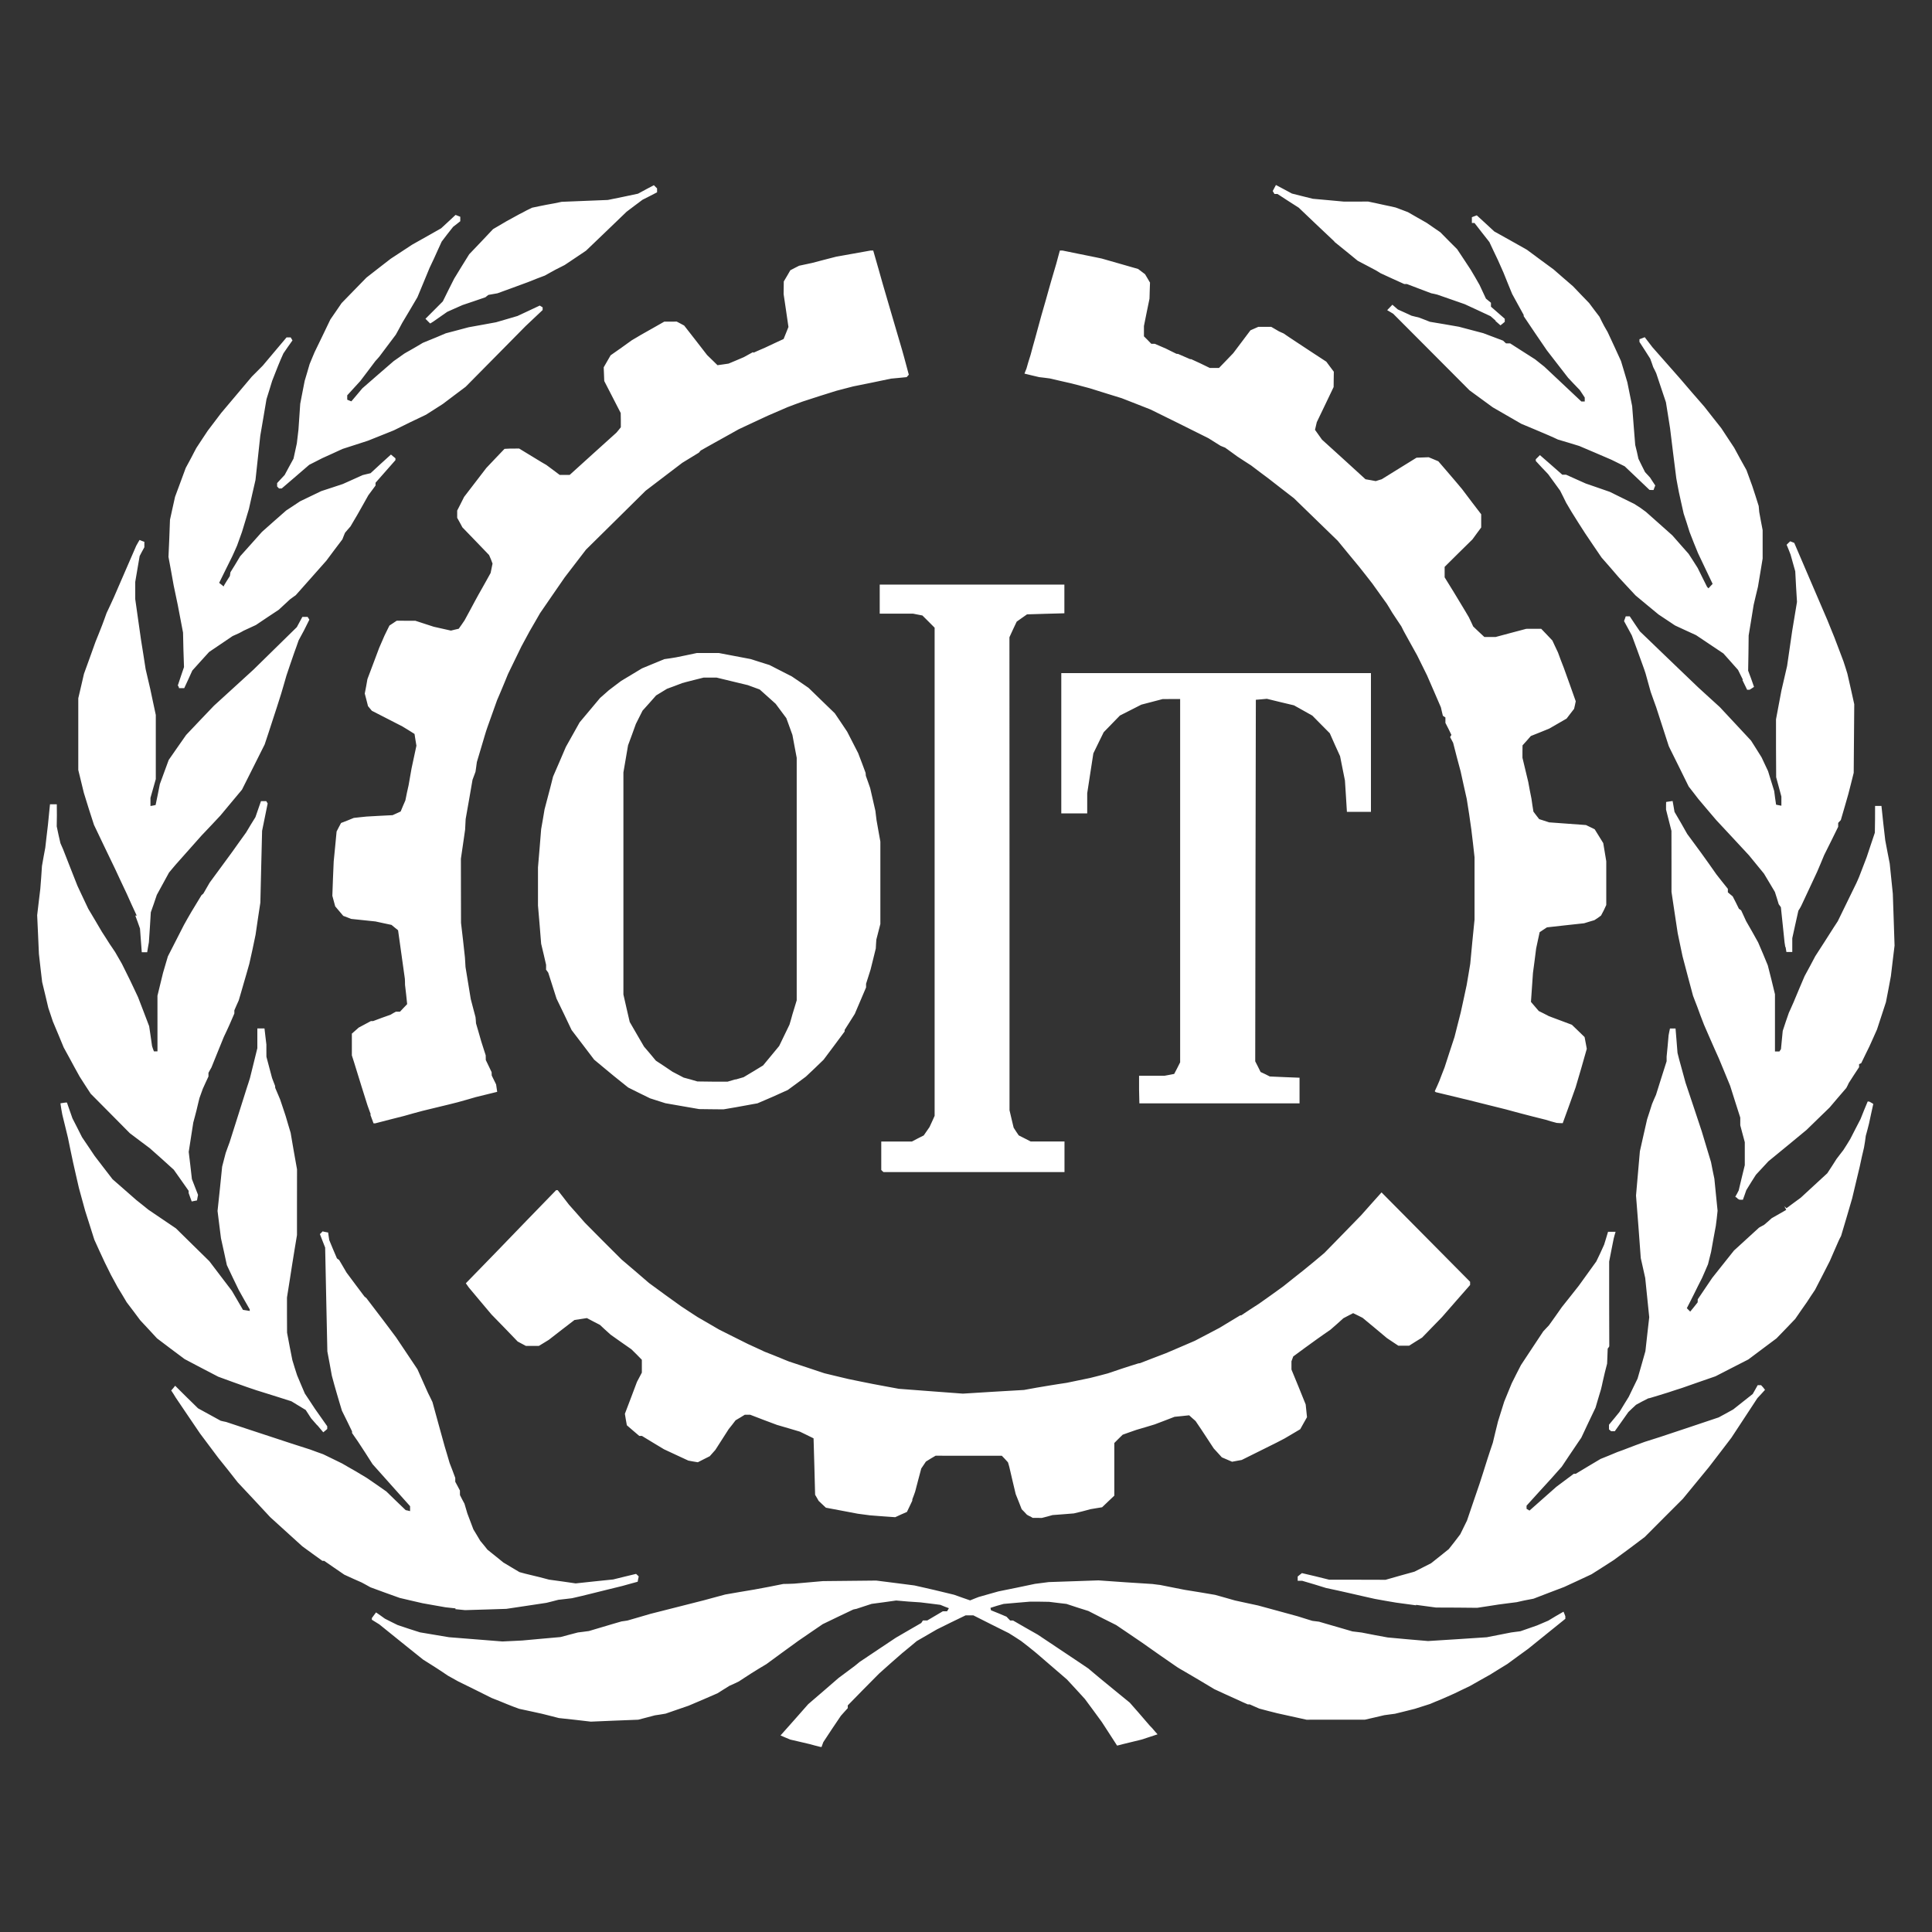 <?xml version="1.0" encoding="utf-8"?>
<!-- Generator: Adobe Illustrator 14.0.0, SVG Export Plug-In . SVG Version: 6.00 Build 43363)  -->
<!DOCTYPE svg PUBLIC "-//W3C//DTD SVG 1.1//EN" "http://www.w3.org/Graphics/SVG/1.1/DTD/svg11.dtd">
<svg version="1.1" id="Camada_1" xmlns="http://www.w3.org/2000/svg" xmlns:xlink="http://www.w3.org/1999/xlink" x="0px" y="0px"
	 width="50px" height="50px" viewBox="41.667 0 50 50" enable-background="new 41.667 0 50 50" xml:space="preserve">
<rect x="41.667" y="0" width="50" height="50" fill="#333333" stroke="none"/>
<path id="path233-3" fill="#FFFFFF" d="M62.756,45.174l-0.119-0.033l-0.259-0.061l-0.26-0.06l-0.126-0.053l-0.125-0.054l0.359-0.404
	l0.357-0.405l0.393-0.338l0.394-0.341l0.207-0.154l0.208-0.155l0.062-0.05l0.062-0.052l0.473-0.317l0.471-0.314l0.327-0.19
	l0.329-0.19l0.022-0.034l0.021-0.032h0.056h0.057l0.2-0.118l0.202-0.119h0.055h0.055l0.024-0.04l0.023-0.04l-0.111-0.042
	l-0.11-0.045L65.742,41.5l-0.257-0.031l-0.313-0.021l-0.313-0.027l-0.318,0.045l-0.316,0.042l-0.197,0.064l-0.197,0.065
	l-0.041,0.008l-0.04,0.009l-0.395,0.188l-0.396,0.191l-0.315,0.215l-0.315,0.216l-0.415,0.301l-0.413,0.303l-0.194,0.116
	l-0.19,0.118l-0.164,0.106l-0.165,0.108l-0.119,0.057l-0.123,0.055l-0.156,0.097l-0.154,0.097l-0.375,0.163l-0.374,0.159
	l-0.297,0.102l-0.297,0.103l-0.138,0.023l-0.14,0.021l-0.216,0.057l-0.215,0.056l-0.613,0.024l-0.613,0.026l-0.414-0.048
	l-0.414-0.045l-0.215-0.055l-0.218-0.055l-0.296-0.065l-0.297-0.064l-0.16-0.059l-0.157-0.062l-0.197-0.081l-0.198-0.078
	l-0.435-0.217l-0.435-0.214l-0.13-0.073l-0.132-0.073l-0.154-0.104l-0.156-0.102l-0.167-0.106l-0.168-0.106l-0.567-0.455
	l-0.565-0.456l-0.097-0.06l-0.095-0.059v-0.023v-0.021l0.054-0.074l0.054-0.072l0.115,0.08l0.114,0.082l0.164,0.083l0.164,0.081
	l0.29,0.097l0.29,0.093l0.375,0.063l0.376,0.063l0.69,0.055l0.692,0.055l0.257-0.012l0.258-0.013l0.493-0.045l0.495-0.044
	l0.225-0.06l0.226-0.059l0.143-0.018l0.143-0.019l0.184-0.055l0.186-0.055l0.235-0.07l0.238-0.069l0.078-0.011l0.077-0.012
	l0.297-0.086l0.298-0.087l0.69-0.175l0.693-0.176l0.276-0.075l0.275-0.074l0.374-0.065l0.375-0.063l0.377-0.07l0.376-0.075
	l0.136-0.003l0.14-0.005l0.374-0.033l0.375-0.033l0.69-0.007l0.692-0.007l0.315,0.04l0.315,0.04l0.177,0.023l0.179,0.023
	l0.257,0.058l0.257,0.059l0.258,0.062l0.256,0.062l0.208,0.074l0.207,0.072l0.108-0.044l0.11-0.043l0.256-0.073l0.259-0.073
	l0.473-0.096l0.472-0.099l0.179-0.023l0.178-0.023l0.644-0.022l0.642-0.022l0.698,0.049l0.702,0.045l0.098,0.013l0.1,0.012
	l0.316,0.063l0.314,0.062l0.396,0.064l0.396,0.067l0.257,0.072l0.256,0.073l0.298,0.065l0.298,0.064l0.514,0.14l0.512,0.14
	l0.188,0.059l0.191,0.059l0.086,0.011l0.088,0.011l0.236,0.069l0.236,0.068l0.196,0.057l0.198,0.058l0.119,0.014l0.12,0.015
	l0.334,0.065l0.336,0.062l0.523,0.048l0.524,0.045l0.76-0.048l0.759-0.05l0.315-0.062l0.316-0.062l0.119-0.016l0.12-0.015
	l0.215-0.075l0.218-0.076l0.145-0.062l0.145-0.062l0.196-0.118l0.198-0.114l0.024,0.058l0.023,0.061v0.033v0.033l-0.48,0.387
	l-0.48,0.388l-0.27,0.196l-0.27,0.198l-0.225,0.138L80.23,43.34l-0.262,0.147l-0.261,0.148l-0.199,0.095l-0.198,0.096l-0.177,0.079
	l-0.178,0.078l-0.138,0.056l-0.139,0.059l-0.197,0.063l-0.198,0.063l-0.258,0.065l-0.256,0.063l-0.138,0.018l-0.139,0.019
	l-0.251,0.059l-0.249,0.057l-0.755,0.001H75.48l-0.376-0.083l-0.376-0.083l-0.234-0.059l-0.237-0.063l-0.123-0.054l-0.125-0.055
	h-0.026h-0.023l-0.126-0.055l-0.123-0.057l-0.31-0.14l-0.308-0.142l-0.402-0.241l-0.402-0.236l-0.079-0.045l-0.078-0.048
	l-0.464-0.321l-0.446-0.314l-0.335-0.228l-0.334-0.226l-0.359-0.18l-0.36-0.184l-0.285-0.09l-0.282-0.093l-0.223-0.026l-0.227-0.028
	l-0.244-0.004l-0.245-0.001l-0.344,0.029l-0.343,0.03l-0.171,0.048l-0.17,0.054l0.007,0.031l0.007,0.032l0.201,0.081l0.201,0.085
	l0.045,0.048l0.048,0.05h0.037h0.038l0.319,0.184l0.319,0.181l0.511,0.341l0.509,0.34l0.146,0.098l0.146,0.099l0.155,0.131
	l0.152,0.127l0.383,0.314l0.381,0.311l0.231,0.263l0.23,0.267l0.057,0.066l0.062,0.064l0.068,0.08l0.071,0.08l-0.209,0.069
	l-0.208,0.068l-0.238,0.058l-0.234,0.057l-0.079,0.021l-0.079,0.019l-0.197-0.305l-0.2-0.308l-0.218-0.298l-0.219-0.296
	l-0.233-0.255l-0.232-0.251l-0.396-0.341l-0.396-0.341l-0.196-0.159l-0.197-0.153l-0.16-0.104l-0.159-0.1l-0.459-0.229l-0.458-0.231
	h-0.099h-0.101l-0.372,0.18l-0.372,0.184l-0.26,0.151l-0.261,0.151l-0.188,0.157l-0.19,0.156l-0.299,0.262l-0.298,0.266
	l-0.407,0.411l-0.403,0.412v0.037v0.034l-0.09,0.099l-0.089,0.1L63.2,44.744l-0.226,0.343l-0.023,0.062l-0.022,0.063l-0.027-0.002
	l-0.025-0.005L62.756,45.174L62.756,45.174z M53.458,41.625L53.2,41.597l-0.297-0.052l-0.297-0.053l-0.296-0.068l-0.298-0.07
	l-0.379-0.136l-0.379-0.139l-0.113-0.063l-0.115-0.062l-0.224-0.099l-0.225-0.103l-0.261-0.179l-0.258-0.178h-0.024h-0.023
	l-0.261-0.188l-0.258-0.188l-0.418-0.379l-0.414-0.376l-0.42-0.452l-0.421-0.449l-0.25-0.319l-0.252-0.314l-0.236-0.315L46.845,37.1
	l-0.315-0.464l-0.315-0.466l-0.057-0.093l-0.06-0.092l0.053-0.06l0.049-0.062l0.295,0.293l0.297,0.291l0.294,0.161l0.293,0.161
	l0.072,0.017l0.068,0.014l0.594,0.197l0.593,0.195l0.495,0.163l0.495,0.159l0.168,0.062l0.168,0.06l0.247,0.12l0.245,0.12
	l0.174,0.101l0.178,0.101l0.146,0.088l0.143,0.086l0.252,0.173l0.25,0.175l0.248,0.241l0.251,0.241l0.058,0.012l0.056,0.014v-0.065
	V38.98l-0.487-0.545l-0.485-0.544l-0.189-0.296L50.926,37.3l-0.074-0.106l-0.074-0.108v-0.021v-0.021l-0.13-0.268l-0.132-0.267
	l-0.065-0.216l-0.064-0.217l-0.067-0.234l-0.065-0.239l-0.057-0.314l-0.059-0.314l-0.029-1.344l-0.028-1.344l-0.068-0.173
	l-0.068-0.176l0.035-0.033l0.034-0.037l0.072,0.016l0.072,0.013l0.014,0.1l0.015,0.097l0.098,0.236l0.101,0.237l0.028,0.021
	l0.029,0.02l0.096,0.163l0.094,0.161l0.233,0.313l0.232,0.309l0.026,0.021l0.024,0.02l0.227,0.298l0.224,0.294l0.16,0.213
	l0.157,0.21l0.276,0.412l0.277,0.414l0.136,0.305l0.136,0.305l0.058,0.117l0.059,0.122l0.157,0.572l0.158,0.571l0.065,0.217
	l0.064,0.218l0.074,0.191l0.072,0.194v0.048v0.052l0.061,0.113l0.06,0.114v0.061l0.001,0.057l0.057,0.112l0.059,0.11l0.037,0.124
	l0.038,0.129l0.078,0.206l0.078,0.206l0.09,0.149l0.089,0.149l0.094,0.113l0.092,0.115l0.207,0.166l0.205,0.166l0.209,0.125
	l0.207,0.123l0.147,0.04l0.148,0.036l0.236,0.057l0.235,0.062l0.344,0.047l0.344,0.05l0.485-0.052l0.486-0.05l0.296-0.073
	l0.296-0.071l0.036,0.033l0.033,0.033l-0.015,0.07l-0.012,0.067l-0.198,0.054l-0.197,0.055l-0.396,0.097l-0.395,0.098l-0.256,0.063
	l-0.259,0.06l-0.177,0.021l-0.177,0.02l-0.154,0.04l-0.152,0.038l-0.517,0.078l-0.521,0.078l-0.532,0.017l-0.534,0.016l-0.255-0.025
	L53.458,41.625z M78.311,41.545l-0.512-0.069l-0.276-0.047l-0.277-0.05l-0.316-0.071l-0.314-0.072l-0.315-0.071l-0.316-0.068
	l-0.308-0.095l-0.309-0.091H75.31h-0.059v-0.054V40.8l0.055-0.045l0.055-0.043l0.352,0.083l0.351,0.087l0.731,0.001l0.73,0.002
	l0.372-0.106l0.375-0.104l0.218-0.11l0.214-0.109l0.229-0.182l0.228-0.183l0.151-0.192l0.147-0.193l0.087-0.178l0.087-0.177
	l0.161-0.474l0.163-0.476l0.101-0.314l0.099-0.314l0.071-0.218l0.073-0.216l0.066-0.276l0.068-0.276l0.08-0.256l0.081-0.258
	l0.097-0.237l0.097-0.236l0.119-0.238l0.12-0.234l0.288-0.436l0.289-0.436l0.073-0.078l0.074-0.078l0.167-0.234l0.168-0.239
	l0.218-0.274l0.218-0.276l0.228-0.316l0.227-0.315l0.103-0.215l0.1-0.22l0.051-0.166l0.05-0.166h0.098h0.097l-0.026,0.088
	l-0.023,0.088l-0.059,0.296l-0.058,0.298v1.096l0.003,1.098l-0.02,0.032l-0.021,0.026l-0.007,0.194l-0.008,0.196L83.2,35.521
	l-0.055,0.238l-0.021,0.098l-0.024,0.1l-0.071,0.236l-0.07,0.238l-0.185,0.387l-0.183,0.39l-0.073,0.106l-0.07,0.104l-0.181,0.268
	l-0.182,0.273l-0.128,0.143l-0.127,0.144l-0.329,0.36l-0.327,0.361v0.039v0.042l0.038,0.023l0.038,0.023l0.348-0.308l0.348-0.308
	l0.225-0.168l0.225-0.168h0.026h0.025l0.32-0.193l0.323-0.192l0.216-0.087l0.216-0.09l0.139-0.05l0.138-0.053l0.216-0.082
	l0.218-0.08l0.196-0.062l0.198-0.063l0.76-0.253l0.76-0.255l0.188-0.102l0.188-0.104l0.251-0.199l0.253-0.2l0.065-0.114l0.064-0.115
	h0.045h0.043l0.054,0.059l0.048,0.062l-0.098,0.108l-0.099,0.106l-0.337,0.514l-0.338,0.514l-0.291,0.381l-0.291,0.379l-0.336,0.409
	l-0.336,0.409l-0.494,0.494l-0.492,0.494l-0.397,0.299l-0.402,0.296l-0.288,0.185l-0.291,0.185L82.5,40.908l-0.355,0.164
	l-0.395,0.15l-0.395,0.152l-0.119,0.023l-0.12,0.023l-0.095,0.021l-0.1,0.023l-0.236,0.03l-0.236,0.031l-0.275,0.043l-0.278,0.042
	l-0.532-0.005l-0.533-0.002l-0.513-0.069L78.311,41.545z M68.323,39.245l-0.078-0.043l-0.068-0.073l-0.069-0.07l-0.077-0.197
	l-0.078-0.195l-0.083-0.349l-0.081-0.348l-0.017-0.063l-0.019-0.062l-0.078-0.086l-0.082-0.085h-0.855H65.88l-0.126,0.074
	l-0.125,0.078l-0.06,0.09l-0.06,0.089l-0.08,0.301l-0.078,0.298l-0.034,0.096l-0.038,0.099l-0.002,0.02v0.019l-0.069,0.145
	l-0.07,0.146l-0.151,0.066l-0.152,0.07l-0.327-0.023l-0.325-0.025l-0.158-0.021l-0.159-0.021l-0.411-0.078l-0.414-0.078
	l-0.094-0.088l-0.093-0.088l-0.046-0.08l-0.046-0.078l-0.019-0.73l-0.021-0.731l-0.177-0.087l-0.177-0.086l-0.296-0.088
	l-0.298-0.087l-0.347-0.13l-0.346-0.133h-0.068h-0.07l-0.119,0.073l-0.12,0.071l-0.089,0.116l-0.09,0.113l-0.173,0.27l-0.172,0.268
	l-0.073,0.082l-0.072,0.081l-0.155,0.078l-0.153,0.078l-0.122-0.02L59.481,37.8l-0.315-0.146l-0.315-0.147l-0.286-0.172
	l-0.284-0.173h-0.034h-0.035l-0.162-0.138l-0.16-0.138l-0.027-0.15l-0.024-0.147l0.157-0.413l0.156-0.414l0.063-0.119l0.063-0.12
	v-0.166v-0.166l-0.134-0.137l-0.137-0.135l-0.269-0.188l-0.267-0.189l-0.141-0.127l-0.138-0.128l-0.169-0.087l-0.167-0.088
	l-0.162,0.025l-0.159,0.024l-0.333,0.256l-0.332,0.258l-0.127,0.078l-0.13,0.079h-0.167h-0.169l-0.107-0.057l-0.106-0.057
	l-0.337-0.35l-0.339-0.348l-0.294-0.349l-0.295-0.352l-0.037-0.053l-0.039-0.055l0.414-0.425l0.415-0.427l0.753-0.78l0.755-0.778
	h0.02H56.1l0.146,0.187l0.146,0.189l0.205,0.231l0.206,0.235l0.473,0.477l0.477,0.476l0.355,0.302l0.354,0.305l0.216,0.158
	l0.217,0.159l0.198,0.142l0.197,0.142l0.217,0.143l0.215,0.14l0.277,0.16l0.276,0.161l0.375,0.188l0.374,0.187l0.216,0.099
	l0.217,0.101l0.217,0.085l0.214,0.087l0.099,0.041l0.1,0.04l0.457,0.151l0.459,0.153l0.311,0.075l0.311,0.074l0.316,0.065
	l0.315,0.063l0.336,0.063l0.336,0.062l0.829,0.063l0.83,0.062l0.79-0.049l0.79-0.046l0.336-0.061l0.335-0.056l0.218-0.035
	l0.218-0.033l0.303-0.063l0.304-0.063l0.229-0.058l0.23-0.061l0.178-0.06l0.177-0.06l0.216-0.07l0.217-0.068l0.02-0.003l0.021-0.002
	l0.335-0.13l0.338-0.129l0.374-0.16l0.374-0.161l0.321-0.168l0.319-0.168l0.266-0.161l0.267-0.161h0.014h0.013l0.227-0.151
	l0.229-0.148l0.315-0.223l0.316-0.228l0.263-0.21l0.263-0.208l0.27-0.221l0.268-0.225l0.476-0.487l0.474-0.487l0.265-0.298
	l0.265-0.296l1.146,1.156l1.146,1.157v0.041v0.042l-0.365,0.416l-0.364,0.417l-0.256,0.263l-0.257,0.265l-0.168,0.104l-0.168,0.106
	h-0.141h-0.139l-0.147-0.098l-0.148-0.099l-0.314-0.263l-0.315-0.261l-0.123-0.062l-0.122-0.059l-0.126,0.065l-0.126,0.066
	l-0.162,0.146L76.1,34.412l-0.17,0.118l-0.17,0.12l-0.313,0.226l-0.311,0.229l-0.023,0.062L75.09,35.23v0.106v0.108l0.185,0.45
	l0.183,0.453l0.017,0.164l0.017,0.166l-0.088,0.155l-0.087,0.156l-0.204,0.121l-0.204,0.12l-0.102,0.053l-0.104,0.054l-0.452,0.225
	l-0.449,0.223l-0.126,0.023l-0.123,0.023l-0.132-0.057l-0.133-0.057l-0.104-0.115l-0.104-0.113l-0.093-0.141l-0.094-0.144
	l-0.141-0.214l-0.144-0.213l-0.083-0.073l-0.083-0.075l-0.189,0.02l-0.189,0.019l-0.257,0.099l-0.258,0.098l-0.235,0.071
	l-0.238,0.07l-0.178,0.062l-0.176,0.063l-0.11,0.107l-0.107,0.108v0.682v0.681l-0.158,0.149l-0.158,0.151l-0.148,0.024l-0.149,0.025
	l-0.214,0.057l-0.219,0.053l-0.275,0.022l-0.278,0.021l-0.136,0.038l-0.14,0.036l-0.12-0.001h-0.116l-0.08-0.047L68.323,39.245z
	 M49.881,36.892l-0.162-0.185l-0.07-0.109l-0.07-0.108l-0.185-0.112l-0.184-0.112l-0.335-0.107l-0.335-0.105l-0.237-0.074
	L48.066,35.9l-0.376-0.134l-0.375-0.137l-0.436-0.227l-0.433-0.228l-0.359-0.268l-0.357-0.27l-0.216-0.234l-0.218-0.234
	l-0.174-0.233l-0.175-0.23l-0.119-0.2l-0.118-0.194l-0.086-0.159l-0.086-0.158l-0.079-0.16l-0.078-0.157l-0.138-0.297l-0.135-0.297
	l-0.118-0.373l-0.119-0.374L43.79,31.04l-0.081-0.296l-0.077-0.336l-0.076-0.336l-0.066-0.314l-0.065-0.316l-0.072-0.296
	l-0.073-0.298L43.253,28.7l-0.022-0.146l0.042-0.007l0.041-0.006l0.041-0.006l0.044-0.002l0.071,0.205l0.072,0.205l0.125,0.244
	l0.123,0.244l0.163,0.241l0.163,0.243l0.232,0.303l0.232,0.301l0.309,0.27l0.308,0.27l0.156,0.124l0.155,0.125l0.356,0.241
	l0.356,0.241l0.431,0.424l0.434,0.426l0.291,0.383l0.292,0.384l0.144,0.246l0.143,0.246l0.087,0.014l0.088,0.015v-0.02v-0.021
	l-0.142-0.248l-0.14-0.25l-0.156-0.322l-0.154-0.326l-0.075-0.346l-0.077-0.348l-0.045-0.355l-0.044-0.353l0.061-0.574l0.058-0.572
	l0.046-0.178l0.046-0.176l0.05-0.139l0.051-0.138l0.225-0.71l0.225-0.712l0.039-0.118l0.038-0.121l0.096-0.388l0.095-0.386v-0.254
	v-0.257h0.094h0.091l0.024,0.208l0.025,0.209v0.158l0.001,0.158l0.073,0.276l0.073,0.274l0.038,0.1l0.039,0.1l0.003,0.027
	l0.002,0.029l0.063,0.148l0.063,0.149l0.072,0.214l0.072,0.217l0.064,0.218l0.065,0.216l0.04,0.236l0.041,0.238l0.042,0.236
	l0.042,0.235l-0.001,0.849v0.852l-0.062,0.374l-0.06,0.372l-0.068,0.436l-0.069,0.435v0.454l0.002,0.455l0.067,0.356l0.07,0.354
	l0.06,0.197l0.063,0.196l0.1,0.238l0.1,0.234l0.131,0.197l0.13,0.198l0.16,0.227l0.159,0.226v0.035v0.035l-0.05,0.043l-0.053,0.043
	l-0.158-0.188L49.881,36.892z M83.333,37.015l-0.026-0.024v-0.059v-0.06l0.137-0.165l0.134-0.164l0.12-0.198l0.12-0.194l0.114-0.236
	l0.115-0.236l0.102-0.355l0.101-0.356l0.049-0.44l0.05-0.438l-0.052-0.508l-0.052-0.509l-0.057-0.256l-0.058-0.258l-0.06-0.812
	l-0.063-0.807l0.05-0.573l0.05-0.572l0.093-0.414l0.094-0.414l0.064-0.196l0.063-0.198l0.05-0.119l0.053-0.119l0.137-0.436
	l0.138-0.434v-0.061v-0.059l0.027-0.277l0.024-0.273l0.017-0.09l0.019-0.088h0.073h0.071l0.026,0.317l0.025,0.315l0.043,0.17
	l0.045,0.164l0.059,0.215l0.06,0.22l0.211,0.63l0.21,0.633l0.119,0.396l0.12,0.397l0.042,0.215l0.045,0.216l0.041,0.414l0.042,0.414
	l-0.021,0.198l-0.025,0.196l-0.062,0.335l-0.06,0.336l-0.04,0.16l-0.04,0.161l-0.076,0.177l-0.078,0.178l-0.106,0.209l-0.105,0.213
	l-0.091,0.18l-0.092,0.18l0.043,0.043l0.045,0.045l0.097-0.119l0.095-0.12l0.002-0.04v-0.038l0.187-0.277l0.188-0.278l0.281-0.354
	l0.282-0.354l0.324-0.296l0.326-0.298l0.063-0.035l0.064-0.034l0.1-0.085l0.099-0.089l0.188-0.107l0.188-0.108l-0.023-0.047
	l-0.025-0.048l0.028,0.026l0.028,0.025l0.185-0.137l0.184-0.135l0.344-0.317l0.343-0.316l0.121-0.185l0.118-0.185l0.09-0.118
	l0.088-0.114l0.089-0.14l0.088-0.144l0.133-0.259l0.133-0.257l0.09-0.226l0.095-0.228h0.023l0.021,0.003l0.05,0.028l0.051,0.031
	l-0.056,0.254l-0.055,0.257l-0.04,0.156l-0.043,0.158l-0.021,0.153l-0.025,0.151l-0.057,0.244l-0.053,0.246l-0.099,0.414
	l-0.098,0.412l-0.143,0.489l-0.144,0.484l-0.035,0.066l-0.031,0.066l-0.113,0.258l-0.111,0.256l-0.192,0.376l-0.193,0.374
	l-0.106,0.158l-0.104,0.159l-0.151,0.215l-0.15,0.218l-0.242,0.253l-0.243,0.251l-0.364,0.272l-0.364,0.273l-0.426,0.218
	l-0.424,0.218l-0.436,0.151l-0.434,0.152l-0.179,0.057l-0.178,0.059l-0.236,0.073l-0.235,0.071l-0.021,0.005l-0.021,0.003
	l-0.161,0.082l-0.156,0.085l-0.1,0.093l-0.099,0.095l-0.173,0.245l-0.178,0.251h-0.047h-0.047L83.333,37.015L83.333,37.015z
	 M46.587,30.981l-0.038-0.106v-0.029v-0.028l-0.192-0.273l-0.192-0.272l-0.31-0.281l-0.312-0.277l-0.259-0.194l-0.256-0.193
	l-0.508-0.513l-0.506-0.51l-0.144-0.221l-0.142-0.222l-0.065-0.118l-0.066-0.119l-0.139-0.257l-0.142-0.259l-0.139-0.336
	l-0.142-0.338l-0.058-0.175l-0.059-0.175l-0.079-0.334l-0.081-0.335l-0.043-0.366l-0.041-0.365l-0.022-0.499l-0.023-0.5l0.04-0.341
	l0.041-0.339l0.023-0.296l0.02-0.298l0.042-0.238l0.044-0.236l0.034-0.297l0.035-0.296l0.026-0.264l0.027-0.267h0.088h0.088
	L43.139,21.1l-0.004,0.287l0.046,0.217l0.05,0.218l0.034,0.078l0.035,0.08l0.185,0.473l0.187,0.474l0.139,0.296l0.14,0.296
	l0.177,0.297l0.174,0.296l0.102,0.158l0.1,0.158l0.072,0.106l0.071,0.106l0.087,0.151l0.087,0.151l0.107,0.216l0.107,0.216
	l0.102,0.215l0.102,0.217l0.144,0.374l0.144,0.378l0.038,0.256l0.037,0.258l0.023,0.07l0.025,0.067h0.045h0.047v-0.72V25.77
	l0.072-0.297l0.072-0.295l0.063-0.215l0.063-0.213l0.207-0.405l0.208-0.407l0.095-0.17l0.098-0.169l0.132-0.218l0.131-0.216
	l0.025-0.02l0.023-0.021l0.081-0.141l0.082-0.142l0.291-0.396l0.291-0.397l0.18-0.253l0.18-0.25l0.119-0.199l0.122-0.197
	l0.072-0.208l0.072-0.208h0.069h0.068l0.017,0.03l0.019,0.03l-0.072,0.355l-0.072,0.354l-0.023,0.928l-0.022,0.93l-0.063,0.414
	l-0.061,0.417l-0.078,0.374L48.12,24.94l-0.073,0.257l-0.074,0.255l-0.063,0.218l-0.064,0.219l-0.057,0.127l-0.057,0.131v0.041
	v0.041l-0.063,0.146l-0.062,0.143l-0.074,0.162l-0.073,0.154l-0.161,0.396l-0.16,0.396L47.1,27.695l-0.038,0.07v0.045v0.049
	l-0.074,0.159l-0.073,0.161l-0.043,0.119l-0.043,0.12l-0.039,0.158l-0.037,0.157l-0.041,0.158l-0.043,0.16l-0.059,0.379
	l-0.059,0.381l0.042,0.351l0.04,0.352l0.079,0.204l0.08,0.205l-0.014,0.071l-0.013,0.073l-0.069,0.013l-0.068,0.014L46.587,30.981
	L46.587,30.981z M86.629,31.007l-0.053-0.035l0.045-0.08l0.043-0.083l0.078-0.327l0.08-0.328v-0.296V29.56l-0.059-0.219
	l-0.058-0.219v-0.097v-0.101l-0.132-0.413L86.443,28.1l-0.146-0.355l-0.148-0.357l-0.053-0.118l-0.054-0.12l-0.138-0.314
	l-0.138-0.317l-0.09-0.234l-0.087-0.237l-0.054-0.139l-0.053-0.139l-0.137-0.512l-0.135-0.513l-0.062-0.296l-0.062-0.297
	l-0.081-0.535l-0.08-0.536v-0.788l-0.001-0.789l-0.07-0.276l-0.07-0.276v-0.098l0.002-0.099l0.083-0.013l0.085-0.012l0.025,0.14
	l0.024,0.141l0.167,0.286l0.162,0.286l0.18,0.244l0.18,0.245l0.2,0.279l0.196,0.279l0.147,0.187l0.149,0.186v0.046v0.045
	l0.062,0.052l0.063,0.052l0.082,0.16l0.079,0.161l0.03,0.02l0.028,0.021l0.064,0.138l0.063,0.138l0.158,0.276l0.154,0.276
	l0.127,0.297l0.123,0.297l0.095,0.374l0.091,0.375v0.741v0.74h0.057h0.059l0.019-0.032l0.02-0.027l0.023-0.238l0.023-0.236
	l0.078-0.236l0.081-0.234l0.045-0.098l0.043-0.098l0.035-0.078l0.033-0.08l0.125-0.298l0.126-0.296l0.139-0.256l0.136-0.257
	l0.243-0.377l0.241-0.378l0.05-0.076l0.05-0.077l0.241-0.494l0.241-0.494l0.035-0.078l0.034-0.079l0.099-0.257l0.098-0.256
	l0.105-0.316l0.106-0.316l0.005-0.346l0.001-0.347h0.082h0.083l0.047,0.445l0.051,0.444l0.057,0.301l0.059,0.302l0.04,0.39
	l0.04,0.39l0.023,0.672l0.022,0.671l-0.048,0.395l-0.047,0.395l-0.063,0.337l-0.065,0.336l-0.116,0.355l-0.116,0.354l-0.097,0.217
	l-0.098,0.218l-0.106,0.216l-0.106,0.219l-0.028,0.013l-0.028,0.013v0.041v0.037l-0.135,0.205l-0.132,0.205l-0.031,0.066
	l-0.033,0.063l-0.217,0.252l-0.214,0.252l-0.298,0.289l-0.3,0.292l-0.493,0.407l-0.494,0.405l-0.161,0.174l-0.161,0.173
	l-0.125,0.197l-0.125,0.203l-0.043,0.123l-0.045,0.125h-0.045l-0.047-0.002l-0.053-0.031L86.629,31.007z M64.5,30.304l-0.026-0.025
	v-0.367v-0.369h0.396h0.397l0.152-0.08l0.154-0.078l0.076-0.11l0.074-0.107l0.067-0.145l0.065-0.145v-6.316v-6.317l-0.156-0.157
	l-0.16-0.159l-0.123-0.024l-0.122-0.024h-0.43h-0.43v-0.376v-0.375h2.389h2.39v0.369v0.373l-0.485,0.013l-0.482,0.015l-0.133,0.093
	l-0.134,0.095l-0.095,0.201l-0.093,0.203l0.002,6.12v6.121l0.053,0.226l0.054,0.225l0.064,0.1l0.068,0.1l0.154,0.078l0.156,0.08
	h0.438h0.436v0.396v0.395h-2.342h-2.343l-0.026-0.023H64.5V30.304z M51.262,28.84l-0.083-0.229l-0.149-0.473l-0.147-0.475
	l-0.054-0.175l-0.056-0.175v-0.281v-0.282l0.089-0.078l0.088-0.078l0.159-0.085l0.157-0.084h0.029h0.029l0.225-0.084l0.227-0.081
	l0.067-0.04l0.07-0.038h0.054h0.052l0.093-0.099l0.092-0.096l-0.026-0.25l-0.029-0.248l-0.001-0.078l-0.003-0.078l-0.088-0.63
	l-0.088-0.628l-0.085-0.069l-0.085-0.07l-0.207-0.044l-0.207-0.045l-0.315-0.033l-0.314-0.033l-0.103-0.04l-0.103-0.039
	l-0.104-0.123l-0.104-0.123l-0.037-0.136l-0.037-0.138l0.016-0.444l0.019-0.444l0.038-0.387l0.037-0.388l0.058-0.113l0.058-0.108
	l0.165-0.064l0.164-0.067l0.164-0.018l0.165-0.017l0.337-0.019l0.338-0.017l0.104-0.047l0.105-0.048l0.06-0.144l0.062-0.143
	l0.04-0.198l0.044-0.197l0.038-0.217l0.038-0.216l0.063-0.294l0.063-0.294l-0.025-0.151l-0.024-0.153l-0.154-0.097L52.081,18.8
	l-0.394-0.202l-0.396-0.203l-0.05-0.06l-0.05-0.06l-0.041-0.162l-0.043-0.164l0.036-0.187l0.033-0.187l0.153-0.406l0.153-0.407
	l0.069-0.158l0.067-0.155l0.064-0.131l0.064-0.129l0.094-0.062l0.094-0.063l0.243,0.001l0.242,0.001l0.236,0.077l0.237,0.077
	l0.222,0.05l0.223,0.05l0.101-0.025l0.101-0.023l0.076-0.108l0.075-0.11l0.139-0.256l0.138-0.257l0.087-0.159l0.089-0.157
	l0.111-0.198l0.11-0.198l0.025-0.122l0.025-0.121l-0.042-0.112l-0.048-0.11l-0.344-0.358l-0.346-0.358l-0.067-0.125l-0.068-0.122
	v-0.092v-0.095l0.09-0.177l0.089-0.177l0.288-0.375l0.287-0.374l0.234-0.247l0.236-0.247l0.067-0.004l0.067-0.003l0.123-0.001
	l0.122-0.001l0.283,0.172l0.284,0.173l0.068,0.04l0.068,0.039l0.175,0.13l0.172,0.129h0.131h0.127l0.604-0.547l0.605-0.546
	l0.058-0.069l0.057-0.071v-0.185l-0.003-0.184l-0.213-0.414l-0.213-0.414l-0.007-0.178l-0.007-0.177l0.09-0.157l0.089-0.154
	L57.748,9l0.271-0.195l0.123-0.072l0.123-0.073l0.296-0.167l0.297-0.169l0.162,0l0.161-0.001l0.097,0.051l0.095,0.051l0.298,0.382
	l0.296,0.382l0.135,0.131l0.134,0.131l0.143-0.02l0.143-0.021l0.198-0.083l0.197-0.084l0.118-0.065l0.119-0.065l0.006,0.007
	l0.007,0.008l0.147-0.065L61.461,9l0.242-0.114l0.244-0.113l0.063-0.156l0.062-0.155L62.01,8.036l-0.063-0.425l0.002-0.164
	l0.002-0.163l0.086-0.145l0.084-0.145l0.113-0.059l0.114-0.058l0.168-0.036l0.167-0.036l0.317-0.083l0.315-0.081l0.44-0.078
	l0.441-0.079h0.036h0.034l0.071,0.247l0.071,0.248l0.05,0.178l0.05,0.177l0.225,0.77l0.226,0.77l0.052,0.177l0.05,0.178l0.063,0.234
	l0.063,0.235l-0.028,0.03L65.132,9.76L64.93,9.78l-0.204,0.019l-0.488,0.102L63.748,10l-0.216,0.056l-0.218,0.057l-0.437,0.137
	l-0.432,0.14l-0.198,0.072l-0.198,0.075l-0.257,0.111l-0.257,0.111l-0.374,0.174l-0.376,0.176l-0.331,0.185l-0.331,0.184
	l-0.162,0.091l-0.159,0.09l-0.024,0.027l-0.023,0.028l-0.214,0.131l-0.216,0.132l-0.473,0.36L58.376,12.7l-0.771,0.762l-0.772,0.762
	l-0.275,0.358l-0.276,0.36l-0.319,0.462l-0.319,0.464l-0.134,0.233l-0.135,0.233l-0.107,0.198l-0.107,0.198l-0.173,0.356
	l-0.173,0.356l-0.088,0.215l-0.091,0.218l-0.052,0.123l-0.052,0.12l-0.124,0.348l-0.124,0.347l-0.036,0.106l-0.033,0.108
	l-0.103,0.347l-0.104,0.348l-0.017,0.126l-0.018,0.125l-0.038,0.103l-0.039,0.104l-0.088,0.508l-0.09,0.509l-0.007,0.138
	l-0.007,0.138l-0.054,0.374l-0.055,0.376l0.001,0.829l0.002,0.831l0.052,0.447l0.049,0.446l0.008,0.125l0.007,0.124l0.068,0.415
	l0.068,0.415l0.061,0.234l0.062,0.234l0.008,0.081l0.005,0.08l0.069,0.236l0.068,0.237l0.057,0.178l0.057,0.177l0.001,0.06
	l0.001,0.061l0.076,0.158l0.075,0.157l0.001,0.044l0.002,0.043l0.057,0.116l0.056,0.114l0.014,0.096l0.014,0.096l-0.277,0.068
	l-0.276,0.068l-0.235,0.068l-0.236,0.066l-0.227,0.057l-0.227,0.055l-0.227,0.055l-0.226,0.055l-0.238,0.064l-0.237,0.067
	l-0.375,0.095l-0.374,0.097h-0.019h-0.026l-0.083-0.225L51.262,28.84z M81.807,29.021l-0.138-0.042L81.353,28.9l-0.316-0.082
	l-0.195-0.052l-0.198-0.054l-0.494-0.123l-0.494-0.124l-0.14-0.033l-0.138-0.034l-0.276-0.066l-0.275-0.066l-0.016-0.012
	l-0.013-0.012l0.06-0.131l0.057-0.131l0.068-0.178l0.069-0.176l0.128-0.395l0.13-0.396l0.08-0.316l0.08-0.314l0.078-0.357
	l0.076-0.354l0.047-0.276l0.046-0.277l0.054-0.573l0.057-0.571v-0.806v-0.804l-0.04-0.359l-0.043-0.359l-0.057-0.399l-0.062-0.394
	l-0.08-0.356l-0.078-0.356l-0.099-0.37l-0.095-0.37l-0.039-0.074l-0.04-0.074l0.017-0.028l0.017-0.029l-0.075-0.155l-0.08-0.156
	v-0.07v-0.07l-0.033-0.022l-0.033-0.022l-0.026-0.109l-0.025-0.109l-0.179-0.414l-0.18-0.414l-0.127-0.257l-0.128-0.259
	l-0.143-0.257l-0.142-0.257l-0.065-0.118l-0.06-0.12l-0.118-0.177l-0.118-0.178l-0.067-0.112l-0.07-0.114l-0.189-0.263l-0.188-0.263
	l-0.166-0.213l-0.168-0.213l-0.281-0.34l-0.28-0.341l-0.569-0.552l-0.566-0.55l-0.33-0.255l-0.329-0.256l-0.225-0.168l-0.223-0.169
	l-0.18-0.116l-0.176-0.115l-0.158-0.115l-0.16-0.115l-0.058-0.023l-0.06-0.025l-0.155-0.097l-0.158-0.099l-0.748-0.373l-0.75-0.37
	l-0.374-0.147l-0.374-0.146l-0.414-0.128l-0.416-0.13l-0.236-0.063l-0.237-0.062L69.11,9.858l-0.276-0.064l-0.138-0.018L68.56,9.76
	l-0.191-0.045l-0.189-0.046l0.024-0.062l0.027-0.066l0.051-0.177l0.056-0.178l0.058-0.216l0.061-0.217l0.081-0.297l0.081-0.296
	l0.057-0.198l0.057-0.198l0.066-0.236l0.067-0.237l0.069-0.235l0.07-0.237l0.045-0.168l0.046-0.167h0.035h0.033l0.391,0.08
	l0.39,0.079l0.119,0.024l0.118,0.025l0.469,0.134l0.47,0.135l0.09,0.068l0.09,0.068l0.064,0.108l0.064,0.109l-0.007,0.208
	l-0.006,0.208l-0.073,0.354l-0.071,0.354V8.57v0.134L71.368,8.8l0.095,0.098h0.045h0.045l0.145,0.062l0.145,0.063l0.135,0.067
	l0.135,0.066l0.021,0.002l0.023,0.002l0.154,0.067l0.155,0.067h0.013h0.014l0.239,0.11l0.245,0.119h0.117h0.12l0.185-0.191
	l0.185-0.193l0.223-0.296l0.222-0.295l0.102-0.045l0.102-0.045h0.166l0.166,0l0.1,0.058l0.099,0.058l0.058,0.027l0.062,0.027
	l0.156,0.106l0.16,0.106l0.396,0.261l0.396,0.259l0.097,0.131l0.097,0.129l-0.003,0.2l-0.002,0.196l-0.218,0.456l-0.218,0.454
	l-0.023,0.099l-0.023,0.099l0.09,0.126l0.09,0.127l0.563,0.511l0.564,0.515l0.133,0.023l0.133,0.025l0.076-0.025l0.077-0.023
	l0.45-0.279l0.451-0.279l0.156-0.006l0.159-0.006l0.125,0.052l0.125,0.053l0.229,0.266l0.23,0.269l0.078,0.093l0.078,0.093
	l0.246,0.326l0.248,0.324v0.171v0.171l-0.114,0.154l-0.113,0.155l-0.361,0.355l-0.358,0.355v0.136v0.135l0.234,0.379l0.229,0.379
	l0.083,0.138l0.081,0.138l0.057,0.119l0.055,0.119l0.144,0.137l0.145,0.135h0.146h0.146l0.396-0.106l0.396-0.105l0.193-0.001h0.194
	l0.145,0.151l0.144,0.152l0.072,0.155l0.073,0.154l0.073,0.198l0.077,0.198l0.156,0.434l0.154,0.434l-0.02,0.096l-0.023,0.1
	l-0.097,0.125l-0.097,0.127l-0.225,0.13l-0.226,0.13l-0.236,0.096l-0.238,0.095l-0.105,0.12l-0.11,0.122l-0.002,0.16v0.161
	l0.075,0.313l0.075,0.313l0.04,0.217l0.043,0.216l0.024,0.167l0.027,0.168l0.074,0.098l0.075,0.096l0.128,0.041l0.126,0.042
	l0.479,0.035l0.478,0.035l0.112,0.054l0.113,0.055l0.111,0.179l0.111,0.18l0.039,0.234l0.039,0.235v0.565v0.567l-0.064,0.138
	l-0.071,0.135l-0.085,0.063l-0.088,0.057l-0.132,0.039l-0.133,0.041l-0.48,0.052L81.702,24l-0.095,0.062l-0.094,0.063l-0.046,0.212
	l-0.045,0.211l-0.04,0.315l-0.042,0.316l-0.026,0.375l-0.026,0.375l0.101,0.118l0.101,0.118l0.133,0.066l0.131,0.068l0.297,0.111
	l0.296,0.111l0.166,0.16l0.163,0.158l0.029,0.152l0.028,0.152l-0.143,0.502l-0.146,0.496l-0.166,0.465l-0.168,0.462l-0.078-0.002
	l-0.078-0.005l-0.139-0.038h-0.008V29.021L81.807,29.021z M59.321,28.627l-0.435-0.076l-0.197-0.063l-0.197-0.063l-0.284-0.139
	l-0.283-0.141l-0.191-0.153l-0.19-0.153l-0.25-0.207l-0.25-0.208l-0.292-0.384l-0.292-0.383l-0.194-0.408l-0.196-0.405l-0.107-0.336
	l-0.107-0.335l-0.028-0.04l-0.029-0.038l0.001-0.063v-0.063l-0.063-0.273l-0.065-0.272l-0.04-0.496l-0.042-0.494v-0.493v-0.494
	l0.042-0.495l0.04-0.494l0.045-0.256l0.043-0.256l0.073-0.277l0.073-0.277l0.037-0.146l0.037-0.147l0.167-0.385l0.165-0.385
	l0.178-0.317l0.178-0.318l0.265-0.316l0.264-0.315l0.114-0.1l0.113-0.1l0.158-0.12l0.159-0.12l0.271-0.163l0.27-0.163l0.29-0.12
	l0.289-0.119l0.148-0.021l0.154-0.025l0.268-0.055l0.27-0.057h0.284h0.287l0.41,0.078l0.411,0.078l0.245,0.078l0.245,0.077
	l0.072,0.037l0.072,0.037l0.217,0.111l0.216,0.11l0.218,0.148l0.215,0.148l0.34,0.33l0.339,0.328l0.16,0.237l0.16,0.239l0.142,0.277
	l0.142,0.277l0.097,0.254l0.095,0.255l0.004,0.039l0.003,0.039l0.057,0.16l0.055,0.158l0.068,0.296l0.068,0.297l0.014,0.119
	l0.015,0.12l0.049,0.276l0.05,0.277v1.066v1.066l-0.052,0.202l-0.052,0.202l-0.008,0.114l-0.006,0.115l-0.068,0.276l-0.068,0.273
	l-0.058,0.183l-0.058,0.182v0.048v0.047l-0.146,0.343l-0.146,0.342l-0.131,0.208l-0.132,0.208v0.019v0.021l-0.271,0.365
	l-0.273,0.365l-0.229,0.221l-0.23,0.217l-0.234,0.174l-0.235,0.172l-0.391,0.176l-0.393,0.169l-0.12,0.021l-0.124,0.023
	l-0.314,0.057L60.39,28.71l-0.316-0.003l-0.313-0.004L59.321,28.627L59.321,28.627z M60.701,27.939l0.21-0.061l0.251-0.15
	l0.253-0.154l0.208-0.251l0.209-0.253l0.133-0.275l0.134-0.277l0.04-0.136l0.039-0.14l0.054-0.176l0.054-0.178v-3.14v-3.136
	l-0.056-0.296l-0.055-0.296l-0.029-0.08l-0.028-0.078l-0.05-0.138l-0.051-0.139l-0.138-0.185l-0.138-0.186l-0.206-0.185
	l-0.207-0.185l-0.155-0.057l-0.153-0.056l-0.403-0.097l-0.405-0.098h-0.168h-0.167l-0.239,0.06l-0.235,0.06l-0.039,0.012l-0.04,0.01
	l-0.197,0.075l-0.198,0.073l-0.141,0.086l-0.141,0.086l-0.175,0.198l-0.176,0.196l-0.086,0.171l-0.087,0.173l-0.1,0.277
	l-0.102,0.276l-0.06,0.351l-0.06,0.35v2.874v2.873l0.081,0.357l0.082,0.354l0.185,0.32l0.185,0.318l0.154,0.18l0.153,0.184
	l0.217,0.143l0.215,0.145l0.144,0.075l0.143,0.075l0.177,0.048l0.179,0.052l0.39,0.005l0.389,0.001l0.208-0.061V27.939z
	 M71.146,28.197V27.84h0.331h0.33l0.125-0.023l0.123-0.024l0.078-0.149l0.076-0.151v-4.701v-4.701h-0.226l-0.227,0.001l-0.275,0.072
	l-0.276,0.072l-0.277,0.141l-0.278,0.141l-0.209,0.215l-0.21,0.216l-0.135,0.274l-0.133,0.274l-0.08,0.517l-0.079,0.516v0.26v0.26
	h-0.336h-0.335v-1.816V17.42h4.006h4.008v1.795v1.796h-0.311h-0.311L76.5,20.605L76.474,20.2l-0.063-0.314l-0.063-0.316
	l-0.135-0.297l-0.131-0.296l-0.227-0.229l-0.225-0.228l-0.237-0.133l-0.238-0.133l-0.349-0.083l-0.352-0.086l-0.143,0.013
	l-0.143,0.012l-0.009,4.68l-0.007,4.677l0.07,0.137l0.069,0.139l0.118,0.055l0.12,0.061l0.384,0.017l0.386,0.015v0.331v0.333h-2.073
	h-2.072L71.146,28.197z M45.313,24.339l-0.023-0.308l-0.059-0.167l-0.062-0.168h0.018h0.018l-0.132-0.286l-0.129-0.287l-0.149-0.315
	l-0.147-0.316l-0.275-0.571l-0.274-0.574l-0.133-0.412l-0.129-0.416l-0.072-0.296l-0.072-0.296v-0.928v-0.928l0.074-0.316
	l0.073-0.316l0.15-0.414l0.148-0.413l0.088-0.218l0.085-0.216l0.058-0.156l0.056-0.156l0.094-0.2l0.092-0.2l0.29-0.669l0.292-0.673
	l0.042-0.075l0.044-0.075L45.341,14l0.062,0.022v0.07v0.071l-0.062,0.113l-0.06,0.115l-0.057,0.333l-0.057,0.336v0.221v0.223
	l0.075,0.531l0.076,0.533l0.06,0.375l0.058,0.374l0.06,0.258l0.06,0.257l0.071,0.335l0.072,0.336v0.831v0.829l-0.069,0.243
	l-0.069,0.243v0.106v0.105l0.066-0.012l0.067-0.014l0.056-0.271l0.054-0.271l0.114-0.311l0.115-0.313l0.225-0.324l0.226-0.323
	l0.359-0.379l0.361-0.378l0.512-0.467l0.512-0.468l0.561-0.55l0.56-0.549l0.071-0.132l0.072-0.133h0.068h0.068l0.023,0.036
	l0.022,0.036l-0.135,0.271l-0.143,0.265l-0.055,0.158l-0.057,0.157l-0.102,0.296l-0.1,0.296l-0.068,0.236l-0.07,0.238l-0.106,0.334
	l-0.11,0.337l-0.104,0.32l-0.106,0.32l-0.294,0.587l-0.294,0.585l-0.279,0.334l-0.28,0.336l-0.243,0.259l-0.243,0.256l-0.335,0.377
	l-0.335,0.377l-0.087,0.103l-0.086,0.103l-0.158,0.289l-0.158,0.289l-0.076,0.225L45.57,23.61L45.546,24l-0.026,0.388l-0.023,0.128
	l-0.021,0.128h-0.07h-0.07L45.313,24.339z M87.871,24.515l-0.02-0.128l-0.047-0.454l-0.048-0.455l-0.028-0.039L87.7,23.401
	l-0.048-0.158l-0.051-0.16l-0.141-0.237l-0.142-0.237l-0.194-0.237l-0.194-0.237l-0.423-0.456l-0.423-0.454L85.85,20.95
	l-0.233-0.276l-0.123-0.16l-0.124-0.159L85.146,19.9l-0.225-0.454l-0.034-0.068l-0.033-0.07l-0.163-0.504l-0.163-0.503l-0.071-0.197
	l-0.07-0.197l-0.066-0.237l-0.066-0.238l-0.033-0.1l-0.035-0.098l-0.143-0.395l-0.146-0.395l-0.1-0.185l-0.101-0.185l0.023-0.063
	l0.021-0.061l0.054,0.001l0.05,0l0.131,0.196l0.132,0.194l0.279,0.268l0.279,0.269l0.476,0.457l0.478,0.458l0.277,0.253l0.278,0.253
	l0.405,0.434l0.404,0.434l0.138,0.218l0.135,0.216l0.083,0.177l0.084,0.178l0.079,0.257l0.08,0.258l0.023,0.177l0.026,0.177
	l0.07,0.014l0.067,0.013v-0.119v-0.118l-0.067-0.25l-0.068-0.25l-0.004-0.75v-0.749l0.07-0.374l0.071-0.376l0.073-0.314l0.073-0.316
	l0.066-0.456l0.066-0.454l0.062-0.374l0.062-0.375l-0.024-0.396l-0.021-0.396l-0.061-0.216l-0.06-0.216l-0.05-0.128l-0.052-0.127
	l0.045-0.045l0.047-0.044l0.053,0.02l0.052,0.021l0.429,1.001l0.43,1.001l0.088,0.218l0.088,0.216l0.12,0.315l0.119,0.315
	l0.052,0.16l0.049,0.158l0.09,0.395l0.088,0.396l-0.007,0.888l-0.007,0.887l-0.069,0.276l-0.07,0.274l-0.097,0.338l-0.098,0.336
	l-0.035,0.036l-0.033,0.037v0.049v0.051l-0.18,0.366l-0.183,0.367l-0.09,0.217l-0.093,0.218L88.49,23l-0.203,0.434l-0.036,0.068
	l-0.042,0.066l-0.08,0.358l-0.078,0.355v0.178v0.178h-0.076h-0.076l-0.021-0.129h-0.007V24.515z M86.775,17.596l-0.128-0.259
	l-0.188-0.212l-0.19-0.213l-0.354-0.237l-0.354-0.237l-0.27-0.124l-0.266-0.123l-0.044-0.027l-0.045-0.031l-0.173-0.115
	l-0.173-0.115l-0.298-0.246l-0.296-0.246l-0.218-0.234l-0.218-0.235l-0.221-0.257l-0.225-0.257l-0.213-0.313l-0.211-0.313
	l-0.177-0.276l-0.173-0.276l-0.071-0.12L82.2,13.013l-0.078-0.158l-0.079-0.157l-0.156-0.215l-0.156-0.214l-0.162-0.17l-0.156-0.169
	v-0.022v-0.023l0.054-0.053l0.053-0.054l0.29,0.253l0.289,0.254h0.048h0.049l0.254,0.114l0.255,0.114l0.313,0.108l0.313,0.109
	l0.314,0.155l0.315,0.155l0.077,0.049l0.074,0.047l0.08,0.058l0.078,0.058l0.34,0.302l0.339,0.302l0.21,0.239l0.211,0.239
	l0.118,0.182l0.116,0.183l0.121,0.245l0.123,0.246l0.017,0.017l0.019,0.019l0.053-0.059l0.054-0.056L85.8,14.713l-0.188-0.396
	L85.5,14.042l-0.108-0.277l-0.074-0.236l-0.078-0.237l-0.062-0.276l-0.061-0.277l-0.034-0.178l-0.033-0.178l-0.082-0.649
	l-0.08-0.652l-0.053-0.335l-0.054-0.337l-0.126-0.375L84.53,9.66l-0.038-0.08l-0.04-0.078l-0.038-0.111l-0.04-0.109l-0.138-0.217
	l-0.14-0.216V8.814V8.779l0.068-0.025l0.069-0.027l0.099,0.129l0.098,0.128l0.357,0.405l0.356,0.404l0.313,0.365l0.318,0.365
	l0.218,0.278l0.221,0.279l0.167,0.254l0.168,0.254l0.156,0.288l0.161,0.289l0.076,0.208l0.076,0.209l0.084,0.257l0.081,0.257
	l0.007,0.078l0.007,0.078l0.043,0.233l0.045,0.235v0.367v0.368l-0.06,0.365l-0.061,0.365l-0.057,0.237l-0.055,0.235l-0.064,0.396
	l-0.065,0.394l-0.005,0.456l-0.008,0.454l0.078,0.209l0.074,0.211l-0.056,0.037l-0.059,0.037h-0.035l-0.028,0.001l-0.126-0.259
	L86.775,17.596z M46.293,17.777l-0.024-0.038l0.079-0.237l0.081-0.238l-0.015-0.446l-0.01-0.446l-0.068-0.357l-0.068-0.356
	l-0.054-0.258l-0.053-0.252l-0.066-0.368l-0.068-0.368l0.021-0.481l0.018-0.481l0.065-0.296l0.066-0.297l0.139-0.375l0.138-0.374
	l0.075-0.138l0.074-0.138l0.062-0.12l0.063-0.119l0.146-0.222l0.147-0.222l0.175-0.231l0.175-0.231l0.397-0.471l0.397-0.471
	l0.141-0.141l0.141-0.142l0.308-0.366l0.308-0.365h0.054h0.053l0.023,0.039l0.023,0.039l-0.12,0.169l-0.115,0.168L48.93,9.307
	l-0.065,0.157l-0.078,0.197L48.71,9.858l-0.072,0.235l-0.074,0.237l-0.08,0.473l-0.081,0.475l-0.062,0.572l-0.062,0.573
	l-0.086,0.375l-0.084,0.374l-0.089,0.297l-0.09,0.296l-0.064,0.178l-0.064,0.178l-0.061,0.138l-0.063,0.139l-0.17,0.343
	l-0.169,0.343l0.058,0.046l0.058,0.048l0.007-0.017l0.006-0.015l0.073-0.12l0.075-0.118l0.008-0.051l0.007-0.047l0.127-0.206
	l0.124-0.207l0.283-0.316l0.282-0.316l0.313-0.278l0.313-0.275l0.181-0.119l0.179-0.119l0.274-0.132l0.275-0.132l0.278-0.091
	l0.278-0.092l0.257-0.115l0.257-0.116l0.102-0.025l0.103-0.024l0.263-0.243l0.265-0.24l0.057,0.048l0.059,0.048v0.025v0.024
	l-0.258,0.293l-0.257,0.292v0.036v0.036l-0.093,0.126l-0.093,0.125l-0.143,0.255l-0.146,0.258l-0.087,0.147l-0.086,0.147
	l-0.072,0.082l-0.07,0.083l-0.035,0.085l-0.033,0.085l-0.209,0.276l-0.206,0.276l-0.396,0.447l-0.396,0.446l-0.073,0.052
	l-0.073,0.053l-0.147,0.136l-0.147,0.136l-0.297,0.197l-0.295,0.198l-0.158,0.073l-0.158,0.073l-0.059,0.033l-0.061,0.032
	l-0.082,0.037l-0.083,0.037l-0.303,0.205l-0.306,0.207l-0.218,0.24l-0.217,0.241l-0.104,0.229l-0.105,0.227h-0.068h-0.067
	L46.293,17.777z M84.035,12.373l-0.321-0.305l-0.173-0.086l-0.175-0.086l-0.412-0.177l-0.416-0.177l-0.274-0.084l-0.277-0.082
	l-0.118-0.055l-0.12-0.053l-0.355-0.151l-0.356-0.149l-0.369-0.213l-0.369-0.213l-0.301-0.22l-0.301-0.22L78.71,9.11l-0.987-0.99
	l-0.078-0.047l-0.078-0.046l0.067-0.07l0.068-0.071l0.07,0.061l0.071,0.062l0.178,0.08l0.177,0.082l0.1,0.025l0.098,0.024
	l0.14,0.054l0.137,0.054l0.376,0.063l0.374,0.065l0.314,0.083l0.315,0.083l0.258,0.097l0.257,0.097l0.038,0.036l0.038,0.035h0.053
	h0.054l0.322,0.206l0.323,0.206l0.119,0.095l0.12,0.095l0.48,0.451l0.479,0.451h0.042h0.045V10.34v-0.051l-0.064-0.098l-0.065-0.097
	L82.4,9.937l-0.149-0.158l-0.276-0.356l-0.276-0.357l-0.301-0.441L81.1,8.182V8.167V8.151L80.95,7.879l-0.149-0.272l-0.113-0.276
	l-0.111-0.276l-0.071-0.16l-0.07-0.158L80.323,6.5l-0.111-0.236l-0.193-0.246l-0.192-0.247h-0.035h-0.033V5.695V5.621l0.063-0.024
	l0.064-0.024l0.227,0.208l0.226,0.209l0.423,0.236l0.421,0.237l0.344,0.255l0.346,0.254l0.251,0.219l0.255,0.22l0.206,0.216
	l0.208,0.215l0.133,0.178l0.135,0.177l0.059,0.12l0.062,0.119l0.045,0.079l0.045,0.078l0.175,0.376l0.171,0.374l0.083,0.276
	l0.082,0.277l0.062,0.307l0.062,0.308l0.039,0.503l0.04,0.501l0.044,0.179l0.039,0.178l0.085,0.174l0.087,0.173l0.066,0.071
	l0.064,0.07l0.066,0.102l0.068,0.102l-0.023,0.059l-0.022,0.059l-0.052-0.001l-0.052-0.002L84.035,12.373L84.035,12.373z
	 M48.864,12.616l-0.025-0.026v-0.043v-0.045l0.096-0.104l0.099-0.106l0.114-0.212l0.115-0.21l0.043-0.197l0.043-0.198l0.021-0.177
	l0.021-0.178l0.023-0.335l0.023-0.336l0.057-0.296l0.058-0.296l0.065-0.218l0.063-0.216l0.064-0.155l0.064-0.152l0.205-0.423
	l0.204-0.425l0.146-0.212l0.145-0.212l0.321-0.33l0.321-0.329l0.314-0.245l0.315-0.244l0.276-0.181l0.277-0.182L52.71,6.12
	l0.373-0.211l0.187-0.173l0.187-0.174l0.061,0.024l0.061,0.024v0.058v0.057l-0.092,0.073l-0.092,0.071L53.244,6.06l-0.146,0.192
	l-0.102,0.223l-0.101,0.224l-0.056,0.118l-0.056,0.119l-0.156,0.378l-0.157,0.378l-0.196,0.333l-0.198,0.332L51.994,8.51
	l-0.083,0.151l-0.213,0.283l-0.213,0.284l-0.051,0.059l-0.053,0.058l-0.194,0.258l-0.195,0.257l-0.17,0.186l-0.169,0.185v0.058
	v0.055l0.053,0.022l0.054,0.021l0.143-0.169l0.142-0.169l0.405-0.353l0.407-0.352l0.139-0.097l0.136-0.097l0.067-0.039l0.068-0.038
	l0.172-0.099l0.17-0.101l0.177-0.073l0.179-0.073l0.118-0.05l0.12-0.051l0.296-0.078l0.297-0.079l0.355-0.064l0.354-0.065
	l0.278-0.081l0.276-0.081l0.289-0.135l0.287-0.135l0.038,0.023l0.037,0.023v0.034v0.036l-0.222,0.209l-0.222,0.21l-0.774,0.784
	l-0.774,0.783l-0.297,0.223l-0.297,0.224l-0.216,0.138l-0.216,0.138l-0.417,0.199l-0.415,0.205l-0.336,0.135l-0.335,0.134
	l-0.33,0.107l-0.329,0.106l-0.263,0.121l-0.263,0.119l-0.168,0.086l-0.166,0.084l-0.355,0.306l-0.358,0.307h-0.034h-0.035
	L48.864,12.616z M80.378,8.302l-0.135-0.119l-0.334-0.156l-0.333-0.154l-0.355-0.124l-0.356-0.124l-0.078-0.019L78.708,7.59
	l-0.315-0.119L78.076,7.35h-0.034h-0.035L77.7,7.211l-0.302-0.139l-0.061-0.038l-0.062-0.037l-0.234-0.124L76.806,6.75L76.51,6.508
	l-0.298-0.241l-0.02-0.025l-0.023-0.022l-0.447-0.422l-0.444-0.423l-0.275-0.176L74.728,5.02h-0.038H74.65l-0.022-0.038
	l-0.023-0.038l0.041-0.078l0.042-0.078l0.208,0.11l0.206,0.111l0.27,0.068l0.27,0.067l0.4,0.036l0.402,0.037l0.316,0l0.315-0.001
	l0.218,0.046l0.215,0.047l0.138,0.029l0.14,0.032l0.158,0.059l0.16,0.061l0.244,0.14l0.244,0.139l0.175,0.121l0.175,0.12
	l0.216,0.219l0.22,0.22l0.175,0.264l0.175,0.266l0.116,0.196l0.113,0.198l0.083,0.177l0.083,0.178l0.064,0.053l0.066,0.054v0.051
	v0.051l0.18,0.157l0.177,0.155v0.04v0.04l-0.055,0.046L80.499,8.42l-0.135-0.118h0.016l0,0H80.378z M52.739,8.312L52.678,8.25
	l0.225-0.225L53.127,7.8l0.146-0.295l0.147-0.292l0.193-0.316L53.81,6.58l0.309-0.324l0.308-0.326l0.177-0.104l0.177-0.104
	l0.161-0.088l0.16-0.088l0.098-0.05l0.097-0.052l0.072-0.035l0.07-0.034l0.186-0.039l0.186-0.037l0.198-0.036l0.194-0.04L56.8,5.199
	l0.598-0.024l0.392-0.08l0.388-0.082l0.205-0.111l0.206-0.109l0.041,0.041l0.042,0.042v0.051v0.05l-0.188,0.097L58.295,5.17
	l-0.206,0.154l-0.205,0.155l-0.525,0.505l-0.526,0.504l-0.275,0.185L56.28,6.859l-0.118,0.06l-0.119,0.06l-0.138,0.076l-0.138,0.077
	l-0.217,0.082l-0.218,0.087l-0.394,0.145L54.543,7.59l-0.118,0.021l-0.118,0.021l-0.04,0.03l-0.037,0.031l-0.297,0.102l-0.297,0.1
	l-0.197,0.087l-0.197,0.088l-0.178,0.124l-0.178,0.125l-0.043,0.027L52.8,8.372L52.739,8.312z"/>
</svg>
